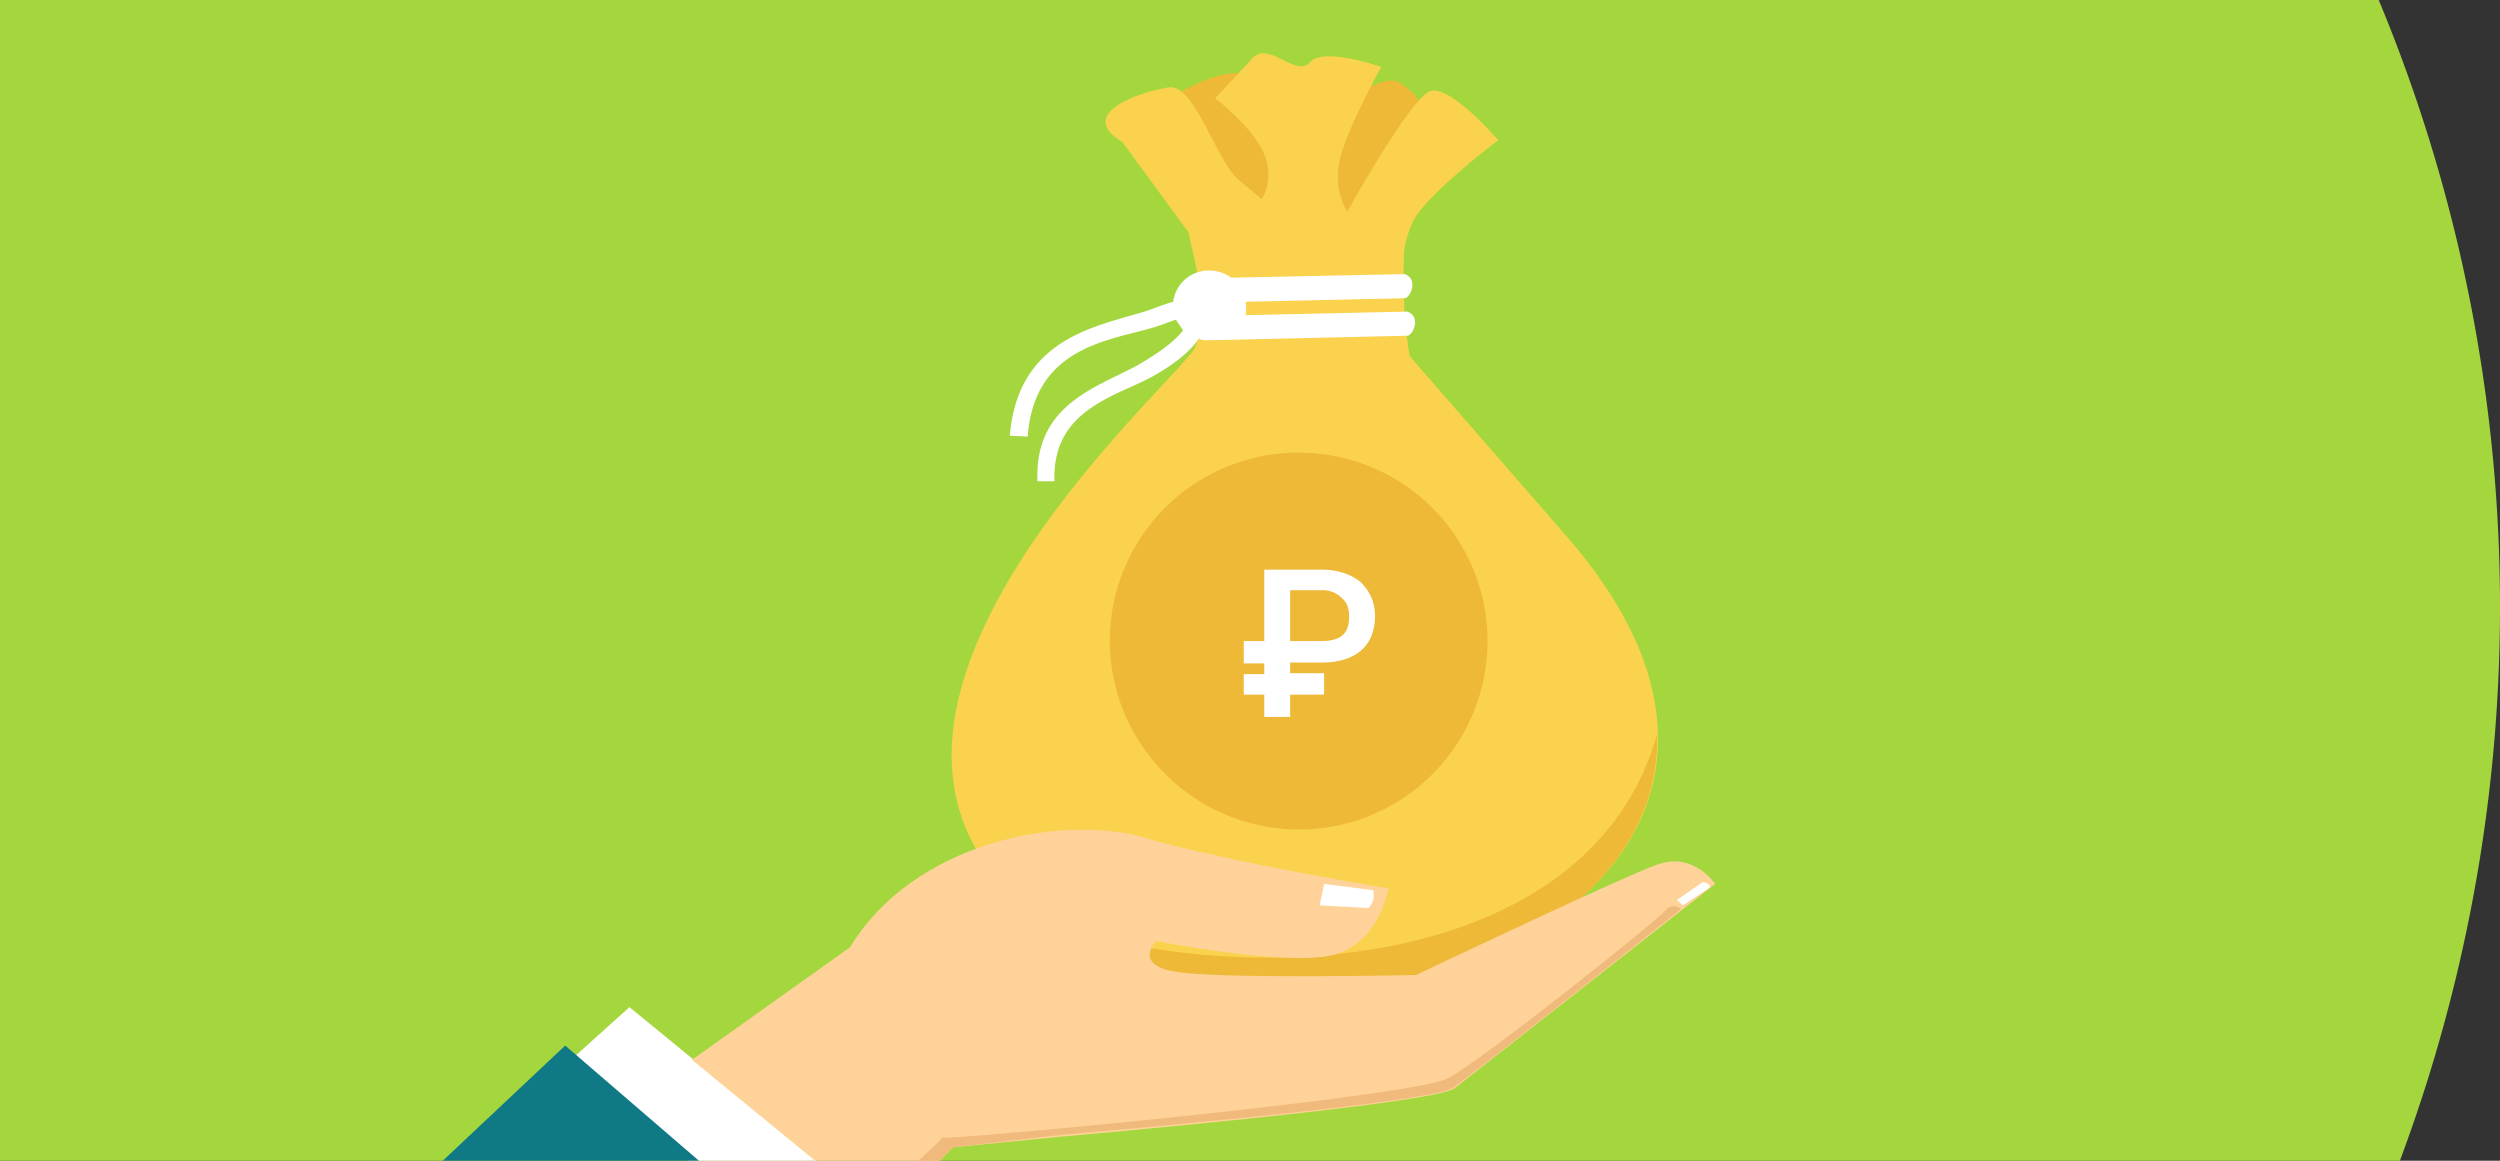 <svg xmlns="http://www.w3.org/2000/svg" xmlns:xlink="http://www.w3.org/1999/xlink" width="280" height="130"><rect width="100%" height="100%" fill="#333333" stroke="none"/><use fill="#A4D73E" transform="translate(-74 -109)" xlink:href="#path0_fill"/><use fill="#EDB937" transform="translate(129.6 8.2)" xlink:href="#path1_fill"/><use fill="#FAD24D" transform="translate(106.6 6)" xlink:href="#path2_fill"/><use fill="#EDB937" transform="translate(116.5 82.2)" xlink:href="#path3_fill"/><use fill="#EDB937" transform="translate(124.3 50.7)" xlink:href="#path4_fill"/><use fill="#FFF" transform="translate(139.3 63.8)" xlink:href="#path5_fill"/><use fill="#FFF" transform="translate(113.1 30.4)" xlink:href="#path6_fill"/><use fill="#FFF" transform="translate(64.5 112.8)" xlink:href="#path7_fill"/><use fill="#FED298" transform="translate(77.5 92.9)" xlink:href="#path8_fill"/><use fill="#F0BA7D" transform="translate(97.6 101.5)" xlink:href="#path9_fill"/><use fill="#0F7986" transform="translate(48 117.1)" xlink:href="#path10_fill"/><g fill="#FFF"><use transform="translate(147.8 99)" xlink:href="#path11_fill"/><use transform="translate(187.8 98.8)" xlink:href="#path12_fill"/></g><defs><path id="path0_fill" d="M177 354a177 177 0 1 0 0-354 177 177 0 0 0 0 354z"/><path id="path1_fill" d="M0 3.7S5.6-.2 9 0c3.5.2 7.6 5 12.4 2.7 4.7-2.3 5-2.5 7.1-.6C30.7 4 30 7.8 30 7.8l-6.7 10-8.9 1-12.5-7.5L0 3.7z"/><path id="path2_fill" d="M27.9 29a14 14 0 0 1-.6 3.8c-1 3.3-52.3 46.4-11.7 67.7C47 117 102 92 68.8 54L51.3 33.9s-.4-2.1-.6-4.9c0-.7-.2-3.8-.1-4.5.1-1.1-.3-2.6 1-5.6 1.4-3 9.6-9.2 9.6-9.2s-5.3-6.2-7.6-5.5c-2.2.7-9.3 13.5-9.3 13.5s-1.8-2.5-.7-6.4c1.2-3.9 4.5-9.8 4.5-9.8s-6.5-2.3-8-.5c-1.5 1.7-4.5-2.3-6.3-.6L29.5 5s4.3 3.3 5.5 6.3c1.2 2.9-.3 5-.3 5l-2.5-2.1c-2.6-2.1-5-11-8-10.4-3.1.5-10.4 2.9-5.1 6.1L26.5 20l1 4.5c.2.7.3 3.8.4 4.5z"/><path id="path3_fill" d="M69.1 0C61.6 27 22.1 29 0 20.8c1.7 1.2 3.6 2.4 5.7 3.6 24.8 13 64 .2 63.4-24.4z"/><path id="path4_fill" d="M21.2 42.2a21.1 21.1 0 0 0 0-42.2A21.1 21.1 0 0 0 0 21c0 11.7 9.5 21.2 21.2 21.2z"/><path id="path5_fill" d="M8.9 14H5.2v2.5H2.3V14H0v-2.3h2.3v-1.2H0V8h2.3V0h6.4c1.8 0 3.3.5 4.4 1.4 1 1 1.6 2.2 1.6 3.8 0 1.6-.5 2.9-1.5 3.8-1 .9-2.5 1.4-4.4 1.4H5.2v1.2H9v2.3zM5.2 8h3.5c1 0 1.8-.2 2.3-.6.6-.5.8-1.2.8-2.2 0-.8-.2-1.5-.8-2a3 3 0 0 0-2.2-.9H5.2v5.8z"/><path id="path6_fill" d="M0 18.4C1 6.4 11.5 6 16.5 4a18 18 0 0 1 1.8-.6 4 4 0 0 1 4-3.5c1 0 1.8.3 2.5.8L44.2.3c1.5.5.8 2.4.1 2.7l-17.9.4a3.8 3.8 0 0 1 0 1.5l18.1-.4c1.5.5.8 2.4.1 2.7l-21.8.5H22c-.3 0-.6 0-.8-.2-1.2 1.7-3 3-5.1 4.2C12 14 4.7 15.4 5 23.5H3.1c-.4-9.1 7.5-10.7 11.9-13.4 1.8-1.1 3.4-2.2 4.4-3.5l-.8-1.2-1.4.5C12.6 7.7 2.8 7.6 2 18.5l-2-.1z"/><path id="path7_fill" d="M6 0l33.7 27.6-8 7.3L0 5.4 6 0z"/><path id="path8_fill" d="M50.6.9C60.2 3.7 78 6.6 78 6.6s-1 6.3-6.4 7.5C66.2 15.3 52 12.5 52 12.5s-2.6 2.6 2 3.4c4.6.9 27.1.4 27.1.4s23.1-11 27.1-12.4c4-1.4 6.4 2.2 6.4 2.2L85.4 29c-2.5 1.8-44 5.4-44 5.4l-12.2 1.2-4.9 5.2-2.2 3.1L0 25.8l17.7-12.6c7-11.6 23.3-15 33-12.3z"/><path id="path9_fill" d="M90.7.3c-7.3 5.8-23.5 18.6-25.5 20-2.4 1.8-43.9 5.3-43.9 5.3L9.1 27l-4.9 5L2 35.2l-2-1.7c5-4.9 8.7-8 7.8-7.6-.9.5 52.6-4.5 56.7-6.6C68.5 17.2 88 1.6 88.9.5c.8-1 1.8-.2 1.8-.2z"/><path id="path10_fill" d="M0 14.4L15.3 0l37.5 32.3L40 49.9A93.7 93.7 0 0 1 0 14.4z"/><path id="path11_fill" d="M.5 0L0 2.4l5.5.3c.4-.5.7-1 .5-2L.5 0z"/><path id="path12_fill" d="M0 2l.7.6 3-2c.1-.5-.8-.6-.8-.6L0 2z"/></defs></svg>